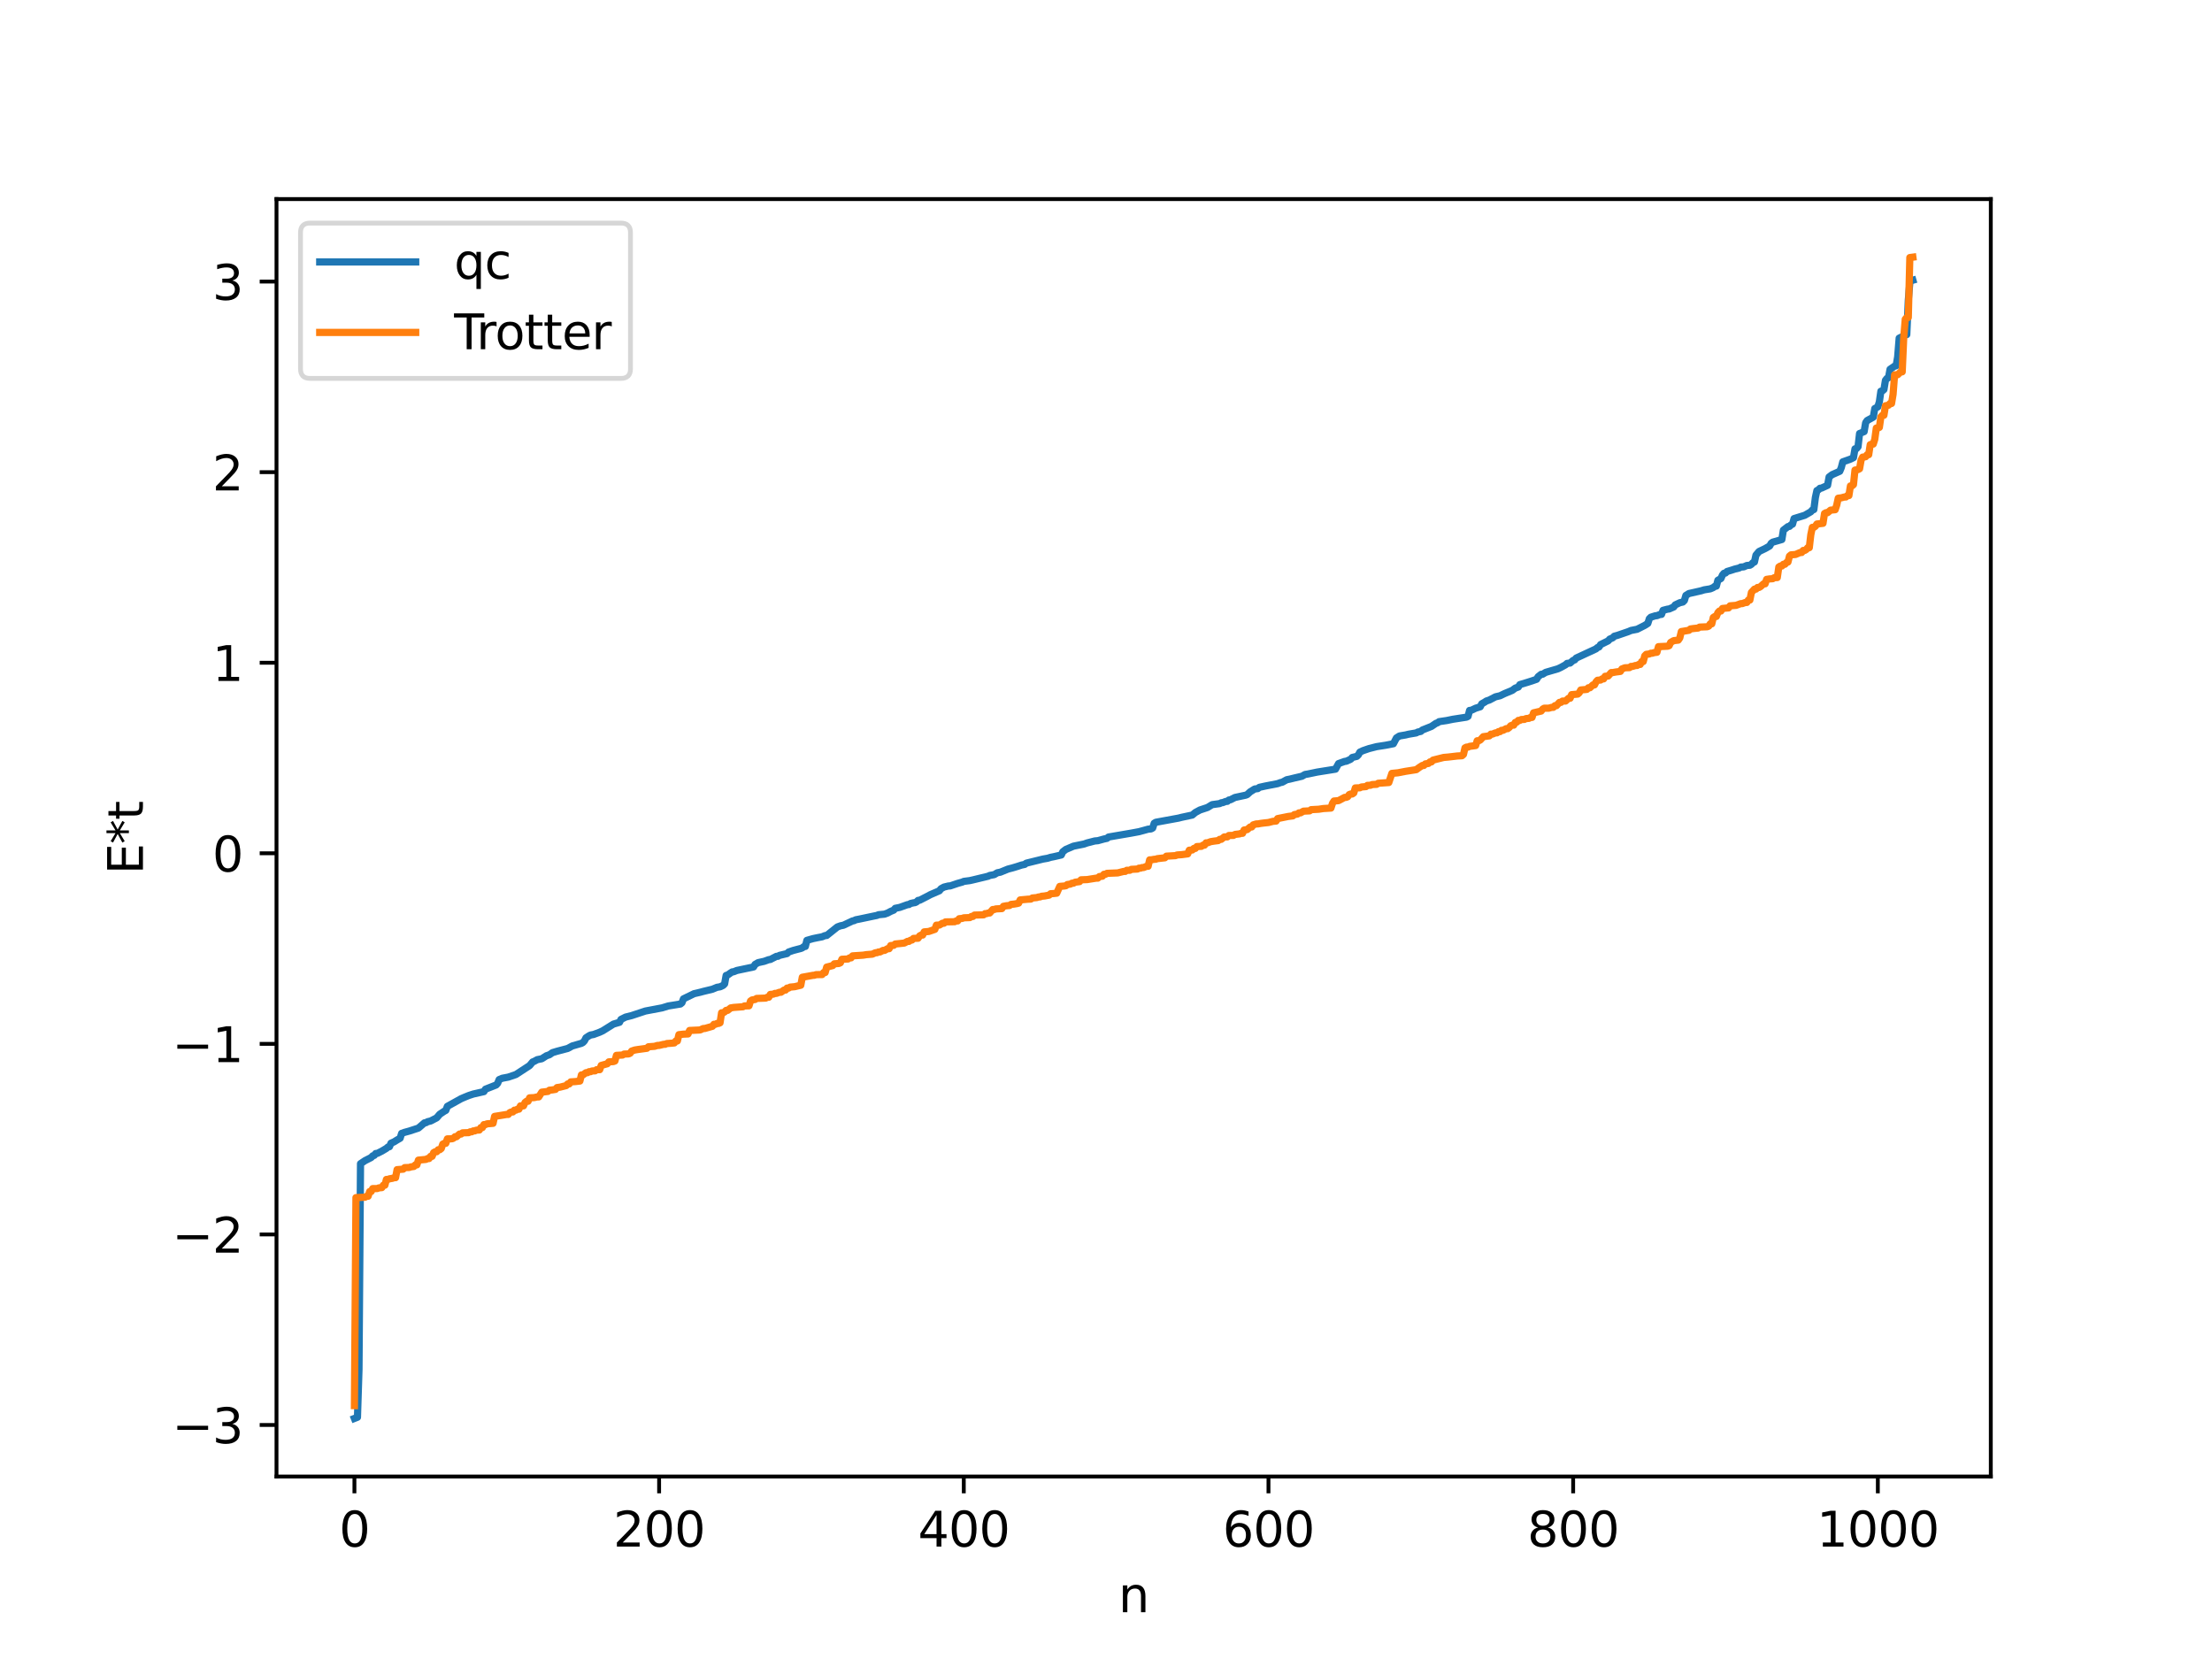 <?xml version="1.0" encoding="utf-8" standalone="no"?>
<!DOCTYPE svg PUBLIC "-//W3C//DTD SVG 1.1//EN"
  "http://www.w3.org/Graphics/SVG/1.1/DTD/svg11.dtd">
<svg xmlns:xlink="http://www.w3.org/1999/xlink" width="460.8pt" height="345.6pt" viewBox="0 0 460.8 345.6" xmlns="http://www.w3.org/2000/svg" version="1.1">
 <defs>
  <style type="text/css">*{stroke-linejoin: round; stroke-linecap: butt}</style>
 </defs>
 <g id="figure_1">
  <g id="patch_1">
   <path d="M 0 345.6 
L 460.8 345.6 
L 460.8 0 
L 0 0 
z
" style="fill: #ffffff"/>
  </g>
  <g id="axes_1">
   <g id="patch_2">
    <path d="M 57.6 307.584 
L 414.72 307.584 
L 414.72 41.472 
L 57.6 41.472 
z
" style="fill: #ffffff"/>
   </g>
   <g id="matplotlib.axis_1">
    <g id="xtick_1">
     <g id="line2d_1">
      <defs>
       <path id="m7896eaaba9" d="M 0 0 
L 0 3.5 
" style="stroke: #000000; stroke-width: 0.8"/>
      </defs>
      <g>
       <use xlink:href="#m7896eaaba9" x="73.833" y="307.584" style="stroke: #000000; stroke-width: 0.8"/>
      </g>
     </g>
     <g id="text_1">
      <!-- 0 -->
      <g transform="translate(70.651 322.182) scale(0.1 -0.1)">
       <defs>
        <path id="DejaVuSans-30" d="M 2034 4250 
Q 1547 4250 1301 3770 
Q 1056 3291 1056 2328 
Q 1056 1369 1301 889 
Q 1547 409 2034 409 
Q 2525 409 2770 889 
Q 3016 1369 3016 2328 
Q 3016 3291 2770 3770 
Q 2525 4250 2034 4250 
z
M 2034 4750 
Q 2819 4750 3233 4129 
Q 3647 3509 3647 2328 
Q 3647 1150 3233 529 
Q 2819 -91 2034 -91 
Q 1250 -91 836 529 
Q 422 1150 422 2328 
Q 422 3509 836 4129 
Q 1250 4750 2034 4750 
z
" transform="scale(0.016)"/>
       </defs>
       <use xlink:href="#DejaVuSans-30"/>
      </g>
     </g>
    </g>
    <g id="xtick_2">
     <g id="line2d_2">
      <g>
       <use xlink:href="#m7896eaaba9" x="137.304" y="307.584" style="stroke: #000000; stroke-width: 0.8"/>
      </g>
     </g>
     <g id="text_2">
      <!-- 200 -->
      <g transform="translate(127.76 322.182) scale(0.1 -0.1)">
       <defs>
        <path id="DejaVuSans-32" d="M 1228 531 
L 3431 531 
L 3431 0 
L 469 0 
L 469 531 
Q 828 903 1448 1529 
Q 2069 2156 2228 2338 
Q 2531 2678 2651 2914 
Q 2772 3150 2772 3378 
Q 2772 3750 2511 3984 
Q 2250 4219 1831 4219 
Q 1534 4219 1204 4116 
Q 875 4013 500 3803 
L 500 4441 
Q 881 4594 1212 4672 
Q 1544 4750 1819 4750 
Q 2544 4750 2975 4387 
Q 3406 4025 3406 3419 
Q 3406 3131 3298 2873 
Q 3191 2616 2906 2266 
Q 2828 2175 2409 1742 
Q 1991 1309 1228 531 
z
" transform="scale(0.016)"/>
       </defs>
       <use xlink:href="#DejaVuSans-32"/>
       <use xlink:href="#DejaVuSans-30" x="63.623"/>
       <use xlink:href="#DejaVuSans-30" x="127.246"/>
      </g>
     </g>
    </g>
    <g id="xtick_3">
     <g id="line2d_3">
      <g>
       <use xlink:href="#m7896eaaba9" x="200.775" y="307.584" style="stroke: #000000; stroke-width: 0.8"/>
      </g>
     </g>
     <g id="text_3">
      <!-- 400 -->
      <g transform="translate(191.231 322.182) scale(0.1 -0.1)">
       <defs>
        <path id="DejaVuSans-34" d="M 2419 4116 
L 825 1625 
L 2419 1625 
L 2419 4116 
z
M 2253 4666 
L 3047 4666 
L 3047 1625 
L 3713 1625 
L 3713 1100 
L 3047 1100 
L 3047 0 
L 2419 0 
L 2419 1100 
L 313 1100 
L 313 1709 
L 2253 4666 
z
" transform="scale(0.016)"/>
       </defs>
       <use xlink:href="#DejaVuSans-34"/>
       <use xlink:href="#DejaVuSans-30" x="63.623"/>
       <use xlink:href="#DejaVuSans-30" x="127.246"/>
      </g>
     </g>
    </g>
    <g id="xtick_4">
     <g id="line2d_4">
      <g>
       <use xlink:href="#m7896eaaba9" x="264.246" y="307.584" style="stroke: #000000; stroke-width: 0.8"/>
      </g>
     </g>
     <g id="text_4">
      <!-- 600 -->
      <g transform="translate(254.702 322.182) scale(0.1 -0.1)">
       <defs>
        <path id="DejaVuSans-36" d="M 2113 2584 
Q 1688 2584 1439 2293 
Q 1191 2003 1191 1497 
Q 1191 994 1439 701 
Q 1688 409 2113 409 
Q 2538 409 2786 701 
Q 3034 994 3034 1497 
Q 3034 2003 2786 2293 
Q 2538 2584 2113 2584 
z
M 3366 4563 
L 3366 3988 
Q 3128 4100 2886 4159 
Q 2644 4219 2406 4219 
Q 1781 4219 1451 3797 
Q 1122 3375 1075 2522 
Q 1259 2794 1537 2939 
Q 1816 3084 2150 3084 
Q 2853 3084 3261 2657 
Q 3669 2231 3669 1497 
Q 3669 778 3244 343 
Q 2819 -91 2113 -91 
Q 1303 -91 875 529 
Q 447 1150 447 2328 
Q 447 3434 972 4092 
Q 1497 4750 2381 4750 
Q 2619 4750 2861 4703 
Q 3103 4656 3366 4563 
z
" transform="scale(0.016)"/>
       </defs>
       <use xlink:href="#DejaVuSans-36"/>
       <use xlink:href="#DejaVuSans-30" x="63.623"/>
       <use xlink:href="#DejaVuSans-30" x="127.246"/>
      </g>
     </g>
    </g>
    <g id="xtick_5">
     <g id="line2d_5">
      <g>
       <use xlink:href="#m7896eaaba9" x="327.717" y="307.584" style="stroke: #000000; stroke-width: 0.8"/>
      </g>
     </g>
     <g id="text_5">
      <!-- 800 -->
      <g transform="translate(318.173 322.182) scale(0.1 -0.1)">
       <defs>
        <path id="DejaVuSans-38" d="M 2034 2216 
Q 1584 2216 1326 1975 
Q 1069 1734 1069 1313 
Q 1069 891 1326 650 
Q 1584 409 2034 409 
Q 2484 409 2743 651 
Q 3003 894 3003 1313 
Q 3003 1734 2745 1975 
Q 2488 2216 2034 2216 
z
M 1403 2484 
Q 997 2584 770 2862 
Q 544 3141 544 3541 
Q 544 4100 942 4425 
Q 1341 4750 2034 4750 
Q 2731 4750 3128 4425 
Q 3525 4100 3525 3541 
Q 3525 3141 3298 2862 
Q 3072 2584 2669 2484 
Q 3125 2378 3379 2068 
Q 3634 1759 3634 1313 
Q 3634 634 3220 271 
Q 2806 -91 2034 -91 
Q 1263 -91 848 271 
Q 434 634 434 1313 
Q 434 1759 690 2068 
Q 947 2378 1403 2484 
z
M 1172 3481 
Q 1172 3119 1398 2916 
Q 1625 2713 2034 2713 
Q 2441 2713 2670 2916 
Q 2900 3119 2900 3481 
Q 2900 3844 2670 4047 
Q 2441 4250 2034 4250 
Q 1625 4250 1398 4047 
Q 1172 3844 1172 3481 
z
" transform="scale(0.016)"/>
       </defs>
       <use xlink:href="#DejaVuSans-38"/>
       <use xlink:href="#DejaVuSans-30" x="63.623"/>
       <use xlink:href="#DejaVuSans-30" x="127.246"/>
      </g>
     </g>
    </g>
    <g id="xtick_6">
     <g id="line2d_6">
      <g>
       <use xlink:href="#m7896eaaba9" x="391.188" y="307.584" style="stroke: #000000; stroke-width: 0.8"/>
      </g>
     </g>
     <g id="text_6">
      <!-- 1000 -->
      <g transform="translate(378.463 322.182) scale(0.1 -0.1)">
       <defs>
        <path id="DejaVuSans-31" d="M 794 531 
L 1825 531 
L 1825 4091 
L 703 3866 
L 703 4441 
L 1819 4666 
L 2450 4666 
L 2450 531 
L 3481 531 
L 3481 0 
L 794 0 
L 794 531 
z
" transform="scale(0.016)"/>
       </defs>
       <use xlink:href="#DejaVuSans-31"/>
       <use xlink:href="#DejaVuSans-30" x="63.623"/>
       <use xlink:href="#DejaVuSans-30" x="127.246"/>
       <use xlink:href="#DejaVuSans-30" x="190.869"/>
      </g>
     </g>
    </g>
    <g id="text_7">
     <!-- n -->
     <g transform="translate(232.991 335.861) scale(0.1 -0.1)">
      <defs>
       <path id="DejaVuSans-6e" d="M 3513 2113 
L 3513 0 
L 2938 0 
L 2938 2094 
Q 2938 2591 2744 2837 
Q 2550 3084 2163 3084 
Q 1697 3084 1428 2787 
Q 1159 2491 1159 1978 
L 1159 0 
L 581 0 
L 581 3500 
L 1159 3500 
L 1159 2956 
Q 1366 3272 1645 3428 
Q 1925 3584 2291 3584 
Q 2894 3584 3203 3211 
Q 3513 2838 3513 2113 
z
" transform="scale(0.016)"/>
      </defs>
      <use xlink:href="#DejaVuSans-6e"/>
     </g>
    </g>
   </g>
   <g id="matplotlib.axis_2">
    <g id="ytick_1">
     <g id="line2d_7">
      <defs>
       <path id="mf4837efe7f" d="M 0 0 
L -3.5 0 
" style="stroke: #000000; stroke-width: 0.8"/>
      </defs>
      <g>
       <use xlink:href="#mf4837efe7f" x="57.6" y="296.851" style="stroke: #000000; stroke-width: 0.8"/>
      </g>
     </g>
     <g id="text_8">
      <!-- −3 -->
      <g transform="translate(35.858 300.65) scale(0.1 -0.1)">
       <defs>
        <path id="DejaVuSans-2212" d="M 678 2272 
L 4684 2272 
L 4684 1741 
L 678 1741 
L 678 2272 
z
" transform="scale(0.016)"/>
        <path id="DejaVuSans-33" d="M 2597 2516 
Q 3050 2419 3304 2112 
Q 3559 1806 3559 1356 
Q 3559 666 3084 287 
Q 2609 -91 1734 -91 
Q 1441 -91 1130 -33 
Q 819 25 488 141 
L 488 750 
Q 750 597 1062 519 
Q 1375 441 1716 441 
Q 2309 441 2620 675 
Q 2931 909 2931 1356 
Q 2931 1769 2642 2001 
Q 2353 2234 1838 2234 
L 1294 2234 
L 1294 2753 
L 1863 2753 
Q 2328 2753 2575 2939 
Q 2822 3125 2822 3475 
Q 2822 3834 2567 4026 
Q 2313 4219 1838 4219 
Q 1578 4219 1281 4162 
Q 984 4106 628 3988 
L 628 4550 
Q 988 4650 1302 4700 
Q 1616 4750 1894 4750 
Q 2613 4750 3031 4423 
Q 3450 4097 3450 3541 
Q 3450 3153 3228 2886 
Q 3006 2619 2597 2516 
z
" transform="scale(0.016)"/>
       </defs>
       <use xlink:href="#DejaVuSans-2212"/>
       <use xlink:href="#DejaVuSans-33" x="83.789"/>
      </g>
     </g>
    </g>
    <g id="ytick_2">
     <g id="line2d_8">
      <g>
       <use xlink:href="#mf4837efe7f" x="57.6" y="257.152" style="stroke: #000000; stroke-width: 0.8"/>
      </g>
     </g>
     <g id="text_9">
      <!-- −2 -->
      <g transform="translate(35.858 260.952) scale(0.1 -0.1)">
       <use xlink:href="#DejaVuSans-2212"/>
       <use xlink:href="#DejaVuSans-32" x="83.789"/>
      </g>
     </g>
    </g>
    <g id="ytick_3">
     <g id="line2d_9">
      <g>
       <use xlink:href="#mf4837efe7f" x="57.6" y="217.454" style="stroke: #000000; stroke-width: 0.8"/>
      </g>
     </g>
     <g id="text_10">
      <!-- −1 -->
      <g transform="translate(35.858 221.253) scale(0.1 -0.1)">
       <use xlink:href="#DejaVuSans-2212"/>
       <use xlink:href="#DejaVuSans-31" x="83.789"/>
      </g>
     </g>
    </g>
    <g id="ytick_4">
     <g id="line2d_10">
      <g>
       <use xlink:href="#mf4837efe7f" x="57.6" y="177.755" style="stroke: #000000; stroke-width: 0.8"/>
      </g>
     </g>
     <g id="text_11">
      <!-- 0 -->
      <g transform="translate(44.237 181.554) scale(0.1 -0.1)">
       <use xlink:href="#DejaVuSans-30"/>
      </g>
     </g>
    </g>
    <g id="ytick_5">
     <g id="line2d_11">
      <g>
       <use xlink:href="#mf4837efe7f" x="57.6" y="138.057" style="stroke: #000000; stroke-width: 0.8"/>
      </g>
     </g>
     <g id="text_12">
      <!-- 1 -->
      <g transform="translate(44.237 141.856) scale(0.1 -0.1)">
       <use xlink:href="#DejaVuSans-31"/>
      </g>
     </g>
    </g>
    <g id="ytick_6">
     <g id="line2d_12">
      <g>
       <use xlink:href="#mf4837efe7f" x="57.6" y="98.358" style="stroke: #000000; stroke-width: 0.8"/>
      </g>
     </g>
     <g id="text_13">
      <!-- 2 -->
      <g transform="translate(44.237 102.157) scale(0.1 -0.1)">
       <use xlink:href="#DejaVuSans-32"/>
      </g>
     </g>
    </g>
    <g id="ytick_7">
     <g id="line2d_13">
      <g>
       <use xlink:href="#mf4837efe7f" x="57.6" y="58.659" style="stroke: #000000; stroke-width: 0.8"/>
      </g>
     </g>
     <g id="text_14">
      <!-- 3 -->
      <g transform="translate(44.237 62.459) scale(0.1 -0.1)">
       <use xlink:href="#DejaVuSans-33"/>
      </g>
     </g>
    </g>
    <g id="text_15">
     <!-- E*t -->
     <g transform="translate(29.778 182.148) rotate(-90) scale(0.1 -0.1)">
      <defs>
       <path id="DejaVuSans-45" d="M 628 4666 
L 3578 4666 
L 3578 4134 
L 1259 4134 
L 1259 2753 
L 3481 2753 
L 3481 2222 
L 1259 2222 
L 1259 531 
L 3634 531 
L 3634 0 
L 628 0 
L 628 4666 
z
" transform="scale(0.016)"/>
       <path id="DejaVuSans-2a" d="M 3009 3897 
L 1888 3291 
L 3009 2681 
L 2828 2375 
L 1778 3009 
L 1778 1831 
L 1422 1831 
L 1422 3009 
L 372 2375 
L 191 2681 
L 1313 3291 
L 191 3897 
L 372 4206 
L 1422 3572 
L 1422 4750 
L 1778 4750 
L 1778 3572 
L 2828 4206 
L 3009 3897 
z
" transform="scale(0.016)"/>
       <path id="DejaVuSans-74" d="M 1172 4494 
L 1172 3500 
L 2356 3500 
L 2356 3053 
L 1172 3053 
L 1172 1153 
Q 1172 725 1289 603 
Q 1406 481 1766 481 
L 2356 481 
L 2356 0 
L 1766 0 
Q 1100 0 847 248 
Q 594 497 594 1153 
L 594 3053 
L 172 3053 
L 172 3500 
L 594 3500 
L 594 4494 
L 1172 4494 
z
" transform="scale(0.016)"/>
      </defs>
      <use xlink:href="#DejaVuSans-45"/>
      <use xlink:href="#DejaVuSans-2a" x="63.184"/>
      <use xlink:href="#DejaVuSans-74" x="113.184"/>
     </g>
    </g>
   </g>
   <g id="line2d_14">
    <path d="M 73.833 295.488 
L 74.467 295.242 
L 74.785 285.23 
L 75.102 242.416 
L 76.054 241.777 
L 77.324 241.134 
L 77.641 240.786 
L 77.958 240.69 
L 78.276 240.296 
L 78.593 240.276 
L 79.545 239.796 
L 80.497 239.227 
L 80.815 238.947 
L 81.132 238.88 
L 81.449 238.148 
L 82.084 237.874 
L 82.719 237.475 
L 83.353 237.115 
L 83.671 236.1 
L 84.305 235.882 
L 85.258 235.621 
L 87.162 234.999 
L 88.431 233.907 
L 88.748 233.873 
L 89.066 233.676 
L 89.7 233.527 
L 90.97 232.87 
L 91.605 232.119 
L 92.557 231.482 
L 92.874 231.314 
L 93.191 230.473 
L 96.048 228.886 
L 96.682 228.611 
L 97.634 228.222 
L 98.586 227.907 
L 100.808 227.404 
L 101.125 226.901 
L 103.347 226.023 
L 103.664 225.683 
L 103.981 224.899 
L 104.616 224.625 
L 105.886 224.382 
L 107.472 223.844 
L 110.329 221.979 
L 110.963 221.221 
L 111.281 221.101 
L 111.915 220.75 
L 112.867 220.555 
L 113.82 219.942 
L 114.454 219.724 
L 115.089 219.285 
L 116.041 218.997 
L 118.262 218.412 
L 119.215 217.894 
L 121.119 217.345 
L 121.436 217.17 
L 121.753 216.829 
L 122.071 216.195 
L 122.705 215.776 
L 123.023 215.617 
L 123.658 215.5 
L 124.927 215.029 
L 125.562 214.731 
L 127.783 213.34 
L 129.053 212.966 
L 129.37 212.357 
L 130.322 211.881 
L 131.591 211.56 
L 134.448 210.615 
L 137.939 209.955 
L 139.208 209.565 
L 140.16 209.413 
L 141.747 209.154 
L 142.064 208.891 
L 142.381 208.076 
L 144.603 206.996 
L 145.872 206.703 
L 146.507 206.53 
L 148.411 206.07 
L 149.363 205.675 
L 149.998 205.571 
L 150.633 205.279 
L 150.95 204.958 
L 151.267 203.201 
L 151.585 203.109 
L 152.22 202.665 
L 152.537 202.463 
L 152.854 202.431 
L 153.489 202.169 
L 156.98 201.433 
L 157.297 200.901 
L 157.932 200.535 
L 159.201 200.257 
L 160.153 199.913 
L 160.471 199.881 
L 161.74 199.223 
L 162.058 199.214 
L 162.375 199.026 
L 163.327 198.797 
L 163.962 198.647 
L 164.279 198.325 
L 165.231 197.998 
L 166.183 197.745 
L 166.818 197.584 
L 167.135 197.455 
L 167.453 197.202 
L 167.77 197.164 
L 168.087 195.895 
L 169.357 195.532 
L 170.309 195.334 
L 171.261 195.154 
L 171.896 194.889 
L 172.213 194.88 
L 174.434 193.104 
L 175.069 192.869 
L 175.704 192.74 
L 177.608 191.845 
L 177.925 191.792 
L 178.243 191.613 
L 178.877 191.493 
L 182.051 190.825 
L 182.686 190.699 
L 183.003 190.556 
L 184.272 190.432 
L 184.907 190.199 
L 185.542 189.86 
L 186.177 189.596 
L 186.494 189.219 
L 187.446 189.025 
L 189.033 188.457 
L 189.35 188.43 
L 189.667 188.218 
L 190.302 188.074 
L 190.62 188.032 
L 190.937 187.878 
L 191.254 187.57 
L 191.572 187.54 
L 193.158 186.729 
L 193.793 186.386 
L 195.697 185.56 
L 196.015 185.143 
L 196.649 184.795 
L 197.601 184.561 
L 197.919 184.559 
L 199.505 184.022 
L 200.458 183.756 
L 200.775 183.609 
L 202.044 183.442 
L 202.679 183.298 
L 205.853 182.534 
L 206.17 182.376 
L 207.122 182.198 
L 207.757 181.814 
L 208.391 181.693 
L 209.978 181.046 
L 210.93 180.799 
L 211.882 180.513 
L 212.834 180.202 
L 213.469 180.071 
L 213.786 179.817 
L 217.277 178.957 
L 218.229 178.793 
L 218.864 178.597 
L 219.499 178.473 
L 221.086 178.106 
L 221.403 177.437 
L 222.038 176.95 
L 223.624 176.273 
L 225.846 175.82 
L 226.481 175.594 
L 228.067 175.187 
L 228.702 175.131 
L 229.972 174.779 
L 230.606 174.644 
L 230.924 174.368 
L 235.684 173.55 
L 237.271 173.256 
L 238.223 172.999 
L 239.175 172.735 
L 239.81 172.672 
L 240.127 172.482 
L 240.444 171.497 
L 240.762 171.299 
L 245.522 170.425 
L 246.157 170.262 
L 248.378 169.787 
L 249.013 169.256 
L 249.965 168.738 
L 251.552 168.213 
L 252.504 167.625 
L 254.091 167.404 
L 254.408 167.229 
L 254.725 167.201 
L 255.36 166.949 
L 255.677 166.935 
L 255.995 166.658 
L 256.312 166.61 
L 257.264 166.129 
L 257.899 165.992 
L 259.486 165.651 
L 259.803 165.529 
L 260.438 164.947 
L 261.39 164.356 
L 262.024 164.281 
L 262.342 164.019 
L 263.611 163.738 
L 266.15 163.247 
L 266.785 163.013 
L 267.102 162.958 
L 268.054 162.431 
L 268.689 162.307 
L 269.641 162.071 
L 271.228 161.702 
L 271.862 161.338 
L 272.497 161.233 
L 274.401 160.837 
L 278.21 160.229 
L 278.844 159.069 
L 280.114 158.617 
L 280.431 158.583 
L 281.383 158.16 
L 281.7 157.792 
L 282.653 157.564 
L 282.97 157.254 
L 283.287 156.677 
L 283.922 156.38 
L 285.191 155.941 
L 286.778 155.538 
L 288.682 155.243 
L 290.269 154.933 
L 290.904 153.723 
L 291.539 153.318 
L 292.808 153.104 
L 293.443 152.949 
L 295.029 152.679 
L 295.347 152.501 
L 295.981 152.365 
L 296.299 152.076 
L 298.203 151.32 
L 299.155 150.672 
L 299.472 150.572 
L 299.79 150.335 
L 301.377 150.099 
L 302.646 149.838 
L 305.502 149.395 
L 305.82 149.228 
L 306.137 147.994 
L 306.454 147.982 
L 307.406 147.532 
L 308.358 147.235 
L 308.676 146.617 
L 309.31 146.257 
L 309.628 146.037 
L 310.262 145.828 
L 311.532 145.164 
L 312.484 144.941 
L 313.436 144.481 
L 315.023 143.822 
L 315.658 143.346 
L 316.292 143.123 
L 316.61 142.619 
L 318.196 142.14 
L 319.148 141.838 
L 320.1 141.504 
L 320.418 140.969 
L 321.053 140.471 
L 321.37 140.446 
L 322.005 140.063 
L 324.543 139.321 
L 325.178 139.021 
L 326.13 138.49 
L 326.448 138.198 
L 327.082 138.123 
L 327.717 137.567 
L 328.034 137.473 
L 328.352 137.089 
L 332.477 135.173 
L 332.795 134.882 
L 333.112 134.771 
L 333.429 134.281 
L 335.016 133.5 
L 335.334 133.136 
L 335.968 132.865 
L 336.286 132.533 
L 336.92 132.364 
L 339.142 131.6 
L 339.777 131.334 
L 340.411 131.212 
L 341.046 131.086 
L 342.633 130.279 
L 343.267 129.873 
L 343.585 128.889 
L 343.902 128.575 
L 344.854 128.273 
L 345.172 128.254 
L 345.806 128.004 
L 346.124 127.989 
L 346.441 127.141 
L 347.393 126.896 
L 347.71 126.863 
L 348.662 126.447 
L 348.98 126.013 
L 349.932 125.56 
L 350.567 125.413 
L 350.884 125.096 
L 351.201 124.04 
L 351.836 123.644 
L 354.375 123.071 
L 355.01 122.874 
L 356.279 122.667 
L 356.914 122.396 
L 357.231 122.139 
L 357.548 122.098 
L 357.866 120.882 
L 358.5 120.521 
L 358.818 119.798 
L 359.135 119.424 
L 359.453 119.369 
L 359.77 119.057 
L 360.722 118.769 
L 361.357 118.556 
L 362.309 118.322 
L 362.626 118.134 
L 363.261 118.086 
L 363.896 117.8 
L 364.53 117.749 
L 364.848 117.559 
L 365.165 117.215 
L 365.482 117.078 
L 365.8 115.643 
L 366.434 114.888 
L 367.704 114.283 
L 368.656 113.734 
L 368.973 113.168 
L 369.291 112.942 
L 371.195 112.392 
L 371.512 110.431 
L 372.464 109.699 
L 372.781 109.656 
L 373.099 109.338 
L 373.416 109.191 
L 373.734 108.029 
L 375.955 107.346 
L 377.224 106.615 
L 377.542 106.248 
L 377.859 106.153 
L 378.177 103.641 
L 378.494 102.189 
L 378.811 102.045 
L 379.129 101.716 
L 379.446 101.683 
L 380.715 101.104 
L 381.033 99.361 
L 381.667 98.882 
L 383.254 98.177 
L 383.572 97.417 
L 383.889 96.209 
L 385.476 95.649 
L 386.11 95.338 
L 386.428 93.495 
L 386.745 93.449 
L 387.062 93.064 
L 387.38 90.306 
L 388.332 89.913 
L 388.649 88.056 
L 388.967 87.604 
L 390.236 86.898 
L 390.553 85.101 
L 391.188 84.759 
L 391.505 83.702 
L 391.823 81.493 
L 392.14 81.42 
L 392.458 81.147 
L 392.775 79.228 
L 393.092 78.829 
L 393.41 78.687 
L 393.727 76.939 
L 394.679 76.267 
L 394.996 76.21 
L 395.314 74.355 
L 395.631 70.442 
L 396.583 69.981 
L 396.9 69.741 
L 397.218 69.701 
L 397.535 62.516 
L 397.853 58.846 
L 398.17 58.46 
L 398.487 58.369 
L 398.487 58.369 
" clip-path="url(#p74167fa09d)" style="fill: none; stroke: #1f77b4; stroke-width: 1.5; stroke-linecap: square"/>
   </g>
   <g id="line2d_15">
    <path d="M 73.833 292.816 
L 74.15 249.483 
L 76.054 249.4 
L 76.372 249.2 
L 76.689 249.2 
L 77.006 248.22 
L 77.324 248.22 
L 77.641 247.604 
L 78.593 247.6 
L 78.91 247.458 
L 79.545 247.402 
L 79.862 246.899 
L 80.18 246.899 
L 80.497 245.699 
L 80.815 245.699 
L 81.132 245.569 
L 81.767 245.46 
L 82.084 245.335 
L 82.401 245.335 
L 82.719 243.658 
L 83.988 243.558 
L 84.305 243.237 
L 85.258 243.207 
L 85.575 243.088 
L 86.21 242.999 
L 86.527 242.663 
L 86.844 242.663 
L 87.162 241.675 
L 88.748 241.525 
L 89.066 241.349 
L 89.383 241.349 
L 89.7 240.886 
L 90.018 240.886 
L 90.335 240.114 
L 90.653 239.933 
L 90.97 239.933 
L 91.287 239.511 
L 91.605 239.511 
L 91.922 239.258 
L 92.239 238.34 
L 92.557 238.174 
L 92.874 238.174 
L 93.191 237.249 
L 94.143 237.233 
L 94.461 237.119 
L 94.778 236.803 
L 95.096 236.803 
L 95.73 236.244 
L 96.048 236.244 
L 96.365 235.989 
L 97.634 235.948 
L 97.952 235.776 
L 98.269 235.776 
L 98.586 235.589 
L 98.904 235.589 
L 99.221 235.437 
L 99.856 235.404 
L 100.173 234.893 
L 100.491 234.893 
L 100.808 234.275 
L 101.125 234.275 
L 101.443 234.115 
L 102.712 234.008 
L 103.029 232.568 
L 105.568 232.156 
L 105.886 232.156 
L 106.203 231.778 
L 106.52 231.639 
L 106.838 231.639 
L 107.155 231.269 
L 107.472 231.269 
L 107.79 231.063 
L 108.107 231.063 
L 108.424 230.371 
L 109.059 230.37 
L 109.377 229.666 
L 109.694 229.413 
L 110.011 229.413 
L 110.329 228.701 
L 111.281 228.652 
L 111.915 228.506 
L 112.233 228.506 
L 112.867 227.515 
L 114.137 227.366 
L 114.454 227.109 
L 115.089 227.043 
L 115.724 226.938 
L 116.041 226.56 
L 116.676 226.474 
L 117.945 226.149 
L 118.262 225.804 
L 118.58 225.804 
L 118.897 225.377 
L 119.849 225.314 
L 120.801 225.203 
L 121.119 223.923 
L 121.436 223.923 
L 122.071 223.462 
L 122.388 223.462 
L 122.705 223.253 
L 123.023 223.253 
L 123.34 223.099 
L 123.975 223.076 
L 124.292 222.836 
L 124.927 222.834 
L 125.244 221.948 
L 126.514 221.599 
L 126.831 221.205 
L 127.783 221.147 
L 128.1 221.026 
L 128.418 219.849 
L 129.687 219.784 
L 130.005 219.583 
L 130.957 219.548 
L 131.274 219.403 
L 131.591 218.954 
L 132.226 218.74 
L 132.861 218.635 
L 134.765 218.376 
L 135.082 218.062 
L 136.352 217.968 
L 136.986 217.778 
L 137.304 217.778 
L 138.256 217.547 
L 138.573 217.547 
L 138.891 217.391 
L 139.843 217.324 
L 140.477 217.263 
L 140.795 216.854 
L 141.112 216.854 
L 141.429 215.54 
L 142.381 215.433 
L 143.334 215.39 
L 143.651 214.663 
L 145.555 214.577 
L 145.872 214.548 
L 146.507 214.253 
L 146.824 214.253 
L 148.411 213.798 
L 148.729 213.376 
L 149.046 213.376 
L 149.363 213.209 
L 149.681 213.209 
L 149.998 213.067 
L 150.315 210.981 
L 150.633 210.981 
L 150.95 210.801 
L 151.267 210.476 
L 151.585 210.476 
L 152.22 209.968 
L 152.854 209.865 
L 154.441 209.749 
L 154.758 209.73 
L 155.076 209.555 
L 156.028 209.529 
L 156.345 208.535 
L 156.662 208.31 
L 157.297 208.21 
L 157.615 207.992 
L 159.519 207.921 
L 159.836 207.745 
L 160.153 207.745 
L 160.471 207.153 
L 161.105 207.099 
L 161.423 206.945 
L 161.74 206.945 
L 162.375 206.703 
L 162.692 206.703 
L 163.327 206.25 
L 163.644 206.25 
L 163.962 205.838 
L 164.279 205.838 
L 164.596 205.636 
L 165.548 205.545 
L 166.818 205.241 
L 167.135 203.578 
L 169.357 203.177 
L 169.674 203.161 
L 169.991 203.034 
L 171.261 203.019 
L 171.578 202.598 
L 171.896 202.598 
L 172.213 201.464 
L 173.482 201.144 
L 173.8 200.779 
L 174.752 200.71 
L 175.069 200.558 
L 175.386 199.83 
L 176.656 199.776 
L 176.973 199.542 
L 177.291 199.542 
L 177.608 199.126 
L 179.829 198.977 
L 180.464 198.87 
L 181.734 198.767 
L 182.368 198.47 
L 182.686 198.47 
L 183.003 198.311 
L 183.32 198.311 
L 183.955 197.986 
L 184.272 197.986 
L 184.907 197.628 
L 185.224 197.628 
L 185.542 196.978 
L 186.177 196.933 
L 186.494 196.656 
L 187.446 196.559 
L 188.398 196.453 
L 189.033 196.107 
L 189.35 196.107 
L 189.667 195.871 
L 189.985 195.821 
L 190.302 195.486 
L 191.254 195.452 
L 191.572 194.968 
L 191.889 194.792 
L 192.206 194.792 
L 192.524 194.128 
L 193.476 194.044 
L 194.745 193.609 
L 195.062 192.726 
L 195.697 192.707 
L 196.332 192.325 
L 196.649 192.325 
L 196.967 192.05 
L 198.871 192.011 
L 199.188 191.845 
L 199.505 191.845 
L 199.823 191.384 
L 200.458 191.324 
L 200.775 191.197 
L 202.044 191.15 
L 202.362 190.917 
L 202.679 190.917 
L 202.996 190.627 
L 204.9 190.577 
L 205.218 190.325 
L 205.535 190.325 
L 205.853 190.192 
L 206.17 190.192 
L 206.805 189.471 
L 207.122 189.471 
L 207.439 189.345 
L 208.709 189.277 
L 209.026 188.803 
L 209.661 188.685 
L 210.296 188.633 
L 210.613 188.404 
L 211.248 188.336 
L 211.882 188.227 
L 212.2 188.14 
L 212.517 187.471 
L 214.104 187.325 
L 214.739 187.296 
L 215.056 187.066 
L 216.008 186.979 
L 216.325 186.856 
L 216.643 186.856 
L 216.96 186.711 
L 217.595 186.65 
L 218.547 186.473 
L 218.864 186.18 
L 219.499 186.14 
L 220.134 186.068 
L 220.768 184.652 
L 221.72 184.57 
L 222.038 184.512 
L 222.355 184.263 
L 222.99 184.173 
L 223.307 183.984 
L 223.624 183.984 
L 223.942 183.784 
L 224.894 183.657 
L 225.211 183.281 
L 226.481 183.232 
L 228.385 182.93 
L 228.702 182.93 
L 229.02 182.607 
L 229.654 182.529 
L 229.972 182.128 
L 230.289 182.128 
L 230.606 181.933 
L 232.828 181.843 
L 234.097 181.529 
L 234.415 181.529 
L 234.732 181.295 
L 235.367 181.291 
L 235.684 181.1 
L 236.953 181.038 
L 237.271 180.854 
L 237.588 180.854 
L 237.905 180.728 
L 238.223 180.728 
L 238.858 180.463 
L 239.175 180.463 
L 239.492 179.125 
L 239.81 179.125 
L 240.444 179.008 
L 240.762 178.998 
L 241.079 178.877 
L 241.714 178.802 
L 242.666 178.696 
L 242.983 178.355 
L 244.887 178.245 
L 245.205 178.105 
L 246.157 178.04 
L 247.426 177.876 
L 247.743 177.112 
L 248.378 177.069 
L 248.696 176.741 
L 249.013 176.741 
L 249.33 176.355 
L 250.282 176.306 
L 250.6 176.064 
L 250.917 176.064 
L 251.234 175.58 
L 251.552 175.58 
L 252.186 175.338 
L 252.821 175.233 
L 253.773 175.11 
L 254.091 174.851 
L 254.408 174.851 
L 255.043 174.345 
L 255.677 174.339 
L 255.995 174.047 
L 256.947 174.026 
L 257.264 173.829 
L 258.216 173.714 
L 258.534 173.593 
L 258.851 173.593 
L 259.168 172.907 
L 259.803 172.823 
L 260.438 172.275 
L 260.755 172.275 
L 261.072 171.831 
L 261.707 171.642 
L 262.024 171.642 
L 262.659 171.527 
L 263.294 171.445 
L 264.246 171.344 
L 265.198 171.098 
L 265.833 171.048 
L 266.15 170.528 
L 268.372 170.081 
L 269.324 169.961 
L 269.641 169.691 
L 270.276 169.587 
L 270.593 169.338 
L 270.91 169.338 
L 271.545 168.982 
L 272.815 168.916 
L 273.132 168.667 
L 274.719 168.581 
L 275.671 168.434 
L 277.258 168.338 
L 277.575 167.367 
L 277.892 166.87 
L 278.844 166.788 
L 280.114 166.113 
L 280.431 166.113 
L 280.748 165.975 
L 281.066 165.529 
L 281.383 165.402 
L 281.7 165.402 
L 282.018 165.186 
L 282.335 164.143 
L 283.287 164.111 
L 283.605 163.943 
L 284.557 163.862 
L 284.874 163.603 
L 285.509 163.591 
L 285.826 163.437 
L 286.778 163.39 
L 287.096 163.171 
L 289.317 163.017 
L 289.952 161.112 
L 291.221 160.986 
L 292.808 160.681 
L 295.029 160.335 
L 295.664 159.869 
L 296.299 159.461 
L 296.616 159.461 
L 296.934 159.132 
L 297.568 159.04 
L 297.886 158.719 
L 298.203 158.719 
L 298.52 158.346 
L 300.742 157.79 
L 301.694 157.708 
L 303.598 157.485 
L 304.55 157.436 
L 304.867 157.157 
L 305.185 155.79 
L 305.502 155.638 
L 305.82 155.638 
L 306.137 155.482 
L 306.772 155.4 
L 307.406 155.315 
L 307.724 154.311 
L 308.041 154.311 
L 308.358 154.166 
L 308.993 153.465 
L 310.262 153.293 
L 310.58 152.933 
L 310.897 152.933 
L 311.532 152.665 
L 311.849 152.665 
L 312.167 152.412 
L 312.484 152.412 
L 312.801 152.133 
L 313.119 152.133 
L 313.753 151.797 
L 314.071 151.797 
L 314.388 151.566 
L 314.705 151.191 
L 315.023 151.06 
L 315.34 151.06 
L 315.658 150.49 
L 315.975 150.434 
L 316.292 150.074 
L 316.61 150.074 
L 316.927 149.888 
L 317.562 149.866 
L 317.879 149.696 
L 318.514 149.642 
L 318.831 149.455 
L 319.148 149.455 
L 319.466 148.492 
L 321.053 148.128 
L 321.37 147.716 
L 321.687 147.534 
L 322.639 147.527 
L 323.274 147.351 
L 323.591 147.351 
L 323.909 147.008 
L 324.226 147.008 
L 324.861 146.319 
L 325.178 146.319 
L 325.496 146.048 
L 326.13 146.039 
L 326.765 145.46 
L 327.082 145.46 
L 327.4 144.708 
L 328.352 144.624 
L 328.669 144.591 
L 328.986 144.313 
L 329.304 143.734 
L 330.573 143.613 
L 330.891 143.275 
L 331.208 143.275 
L 331.843 142.678 
L 332.16 142.678 
L 332.477 142.054 
L 332.795 141.712 
L 333.429 141.662 
L 333.747 141.427 
L 334.064 141.427 
L 334.381 140.883 
L 335.016 140.825 
L 335.651 140.108 
L 335.968 140.108 
L 336.603 139.991 
L 337.555 139.865 
L 337.872 139.35 
L 338.507 139.113 
L 339.459 139.077 
L 339.777 138.825 
L 340.094 138.825 
L 340.729 138.628 
L 341.046 138.628 
L 341.363 138.417 
L 341.681 138.417 
L 341.998 137.819 
L 342.315 137.819 
L 342.633 136.626 
L 342.95 136.309 
L 343.585 136.233 
L 343.902 136.081 
L 344.22 136.081 
L 344.537 135.96 
L 345.172 135.879 
L 345.489 134.71 
L 347.393 134.619 
L 347.71 134.509 
L 348.028 133.828 
L 348.662 133.459 
L 349.615 133.35 
L 349.932 132.889 
L 350.249 131.566 
L 351.836 131.303 
L 352.153 131.023 
L 352.788 130.932 
L 353.74 130.835 
L 354.058 130.635 
L 355.644 130.566 
L 355.962 130.431 
L 356.279 129.955 
L 356.596 129.955 
L 356.914 128.633 
L 357.231 128.423 
L 357.548 128.423 
L 357.866 127.626 
L 358.183 127.29 
L 358.5 127.29 
L 358.818 126.757 
L 359.77 126.66 
L 360.087 126.641 
L 360.405 126.208 
L 361.674 126.102 
L 362.626 125.745 
L 362.943 125.745 
L 363.578 125.505 
L 363.896 125.505 
L 364.213 125.003 
L 364.53 125.003 
L 364.848 123.414 
L 365.482 122.725 
L 365.8 122.725 
L 366.117 122.383 
L 366.434 122.383 
L 366.752 122.194 
L 367.386 121.623 
L 367.704 121.623 
L 368.021 120.691 
L 368.656 120.596 
L 369.291 120.554 
L 369.608 120.346 
L 370.243 120.316 
L 370.56 118.117 
L 370.877 117.913 
L 371.195 117.913 
L 371.512 117.55 
L 371.829 117.55 
L 372.147 117.193 
L 372.464 117.087 
L 372.781 115.849 
L 373.099 115.585 
L 374.051 115.506 
L 375.003 115.096 
L 375.32 115.096 
L 375.638 114.667 
L 375.955 114.667 
L 376.272 114.473 
L 376.59 114.096 
L 376.907 114.096 
L 377.224 111.395 
L 377.542 109.856 
L 377.859 109.856 
L 378.177 109.636 
L 378.494 109.16 
L 379.763 109.018 
L 380.081 106.975 
L 380.398 106.803 
L 380.715 106.803 
L 381.35 106.269 
L 382.302 106.181 
L 382.62 105.234 
L 382.937 103.783 
L 383.572 103.708 
L 384.206 103.536 
L 384.524 103.536 
L 384.841 103.241 
L 385.158 103.241 
L 385.476 101.227 
L 385.793 101.227 
L 386.11 100.954 
L 386.428 97.926 
L 387.062 97.826 
L 387.38 97.652 
L 387.697 95.865 
L 388.015 95.233 
L 388.649 95.144 
L 388.967 94.724 
L 389.284 94.724 
L 389.601 92.632 
L 389.919 92.511 
L 390.236 92.511 
L 390.553 91.501 
L 390.871 89.171 
L 391.188 89.171 
L 391.505 89.033 
L 391.823 86.854 
L 392.14 86.507 
L 392.458 86.507 
L 392.775 84.526 
L 393.41 84.413 
L 393.727 84.053 
L 394.044 84.053 
L 394.362 82.145 
L 394.679 78.078 
L 395.314 78.063 
L 395.948 77.46 
L 396.266 77.46 
L 396.583 70.298 
L 396.9 66.494 
L 397.218 66.135 
L 397.535 66.135 
L 397.853 53.653 
L 398.487 53.568 
L 398.487 53.568 
" clip-path="url(#p74167fa09d)" style="fill: none; stroke: #ff7f0e; stroke-width: 1.5; stroke-linecap: square"/>
   </g>
   <g id="patch_3">
    <path d="M 57.6 307.584 
L 57.6 41.472 
" style="fill: none; stroke: #000000; stroke-width: 0.8; stroke-linejoin: miter; stroke-linecap: square"/>
   </g>
   <g id="patch_4">
    <path d="M 414.72 307.584 
L 414.72 41.472 
" style="fill: none; stroke: #000000; stroke-width: 0.8; stroke-linejoin: miter; stroke-linecap: square"/>
   </g>
   <g id="patch_5">
    <path d="M 57.6 307.584 
L 414.72 307.584 
" style="fill: none; stroke: #000000; stroke-width: 0.8; stroke-linejoin: miter; stroke-linecap: square"/>
   </g>
   <g id="patch_6">
    <path d="M 57.6 41.472 
L 414.72 41.472 
" style="fill: none; stroke: #000000; stroke-width: 0.8; stroke-linejoin: miter; stroke-linecap: square"/>
   </g>
   <g id="legend_1">
    <g id="patch_7">
     <path d="M 64.6 78.828 
L 129.342 78.828 
Q 131.342 78.828 131.342 76.828 
L 131.342 48.472 
Q 131.342 46.472 129.342 46.472 
L 64.6 46.472 
Q 62.6 46.472 62.6 48.472 
L 62.6 76.828 
Q 62.6 78.828 64.6 78.828 
z
" style="fill: #ffffff; opacity: 0.8; stroke: #cccccc; stroke-linejoin: miter"/>
    </g>
    <g id="line2d_16">
     <path d="M 66.6 54.57 
L 76.6 54.57 
L 86.6 54.57 
" style="fill: none; stroke: #1f77b4; stroke-width: 1.5; stroke-linecap: square"/>
    </g>
    <g id="text_16">
     <!-- qc -->
     <g transform="translate(94.6 58.07) scale(0.1 -0.1)">
      <defs>
       <path id="DejaVuSans-71" d="M 947 1747 
Q 947 1113 1208 752 
Q 1469 391 1925 391 
Q 2381 391 2643 752 
Q 2906 1113 2906 1747 
Q 2906 2381 2643 2742 
Q 2381 3103 1925 3103 
Q 1469 3103 1208 2742 
Q 947 2381 947 1747 
z
M 2906 525 
Q 2725 213 2448 61 
Q 2172 -91 1784 -91 
Q 1150 -91 751 415 
Q 353 922 353 1747 
Q 353 2572 751 3078 
Q 1150 3584 1784 3584 
Q 2172 3584 2448 3432 
Q 2725 3281 2906 2969 
L 2906 3500 
L 3481 3500 
L 3481 -1331 
L 2906 -1331 
L 2906 525 
z
" transform="scale(0.016)"/>
       <path id="DejaVuSans-63" d="M 3122 3366 
L 3122 2828 
Q 2878 2963 2633 3030 
Q 2388 3097 2138 3097 
Q 1578 3097 1268 2742 
Q 959 2388 959 1747 
Q 959 1106 1268 751 
Q 1578 397 2138 397 
Q 2388 397 2633 464 
Q 2878 531 3122 666 
L 3122 134 
Q 2881 22 2623 -34 
Q 2366 -91 2075 -91 
Q 1284 -91 818 406 
Q 353 903 353 1747 
Q 353 2603 823 3093 
Q 1294 3584 2113 3584 
Q 2378 3584 2631 3529 
Q 2884 3475 3122 3366 
z
" transform="scale(0.016)"/>
      </defs>
      <use xlink:href="#DejaVuSans-71"/>
      <use xlink:href="#DejaVuSans-63" x="63.477"/>
     </g>
    </g>
    <g id="line2d_17">
     <path d="M 66.6 69.249 
L 76.6 69.249 
L 86.6 69.249 
" style="fill: none; stroke: #ff7f0e; stroke-width: 1.5; stroke-linecap: square"/>
    </g>
    <g id="text_17">
     <!-- Trotter -->
     <g transform="translate(94.6 72.749) scale(0.1 -0.1)">
      <defs>
       <path id="DejaVuSans-54" d="M -19 4666 
L 3928 4666 
L 3928 4134 
L 2272 4134 
L 2272 0 
L 1638 0 
L 1638 4134 
L -19 4134 
L -19 4666 
z
" transform="scale(0.016)"/>
       <path id="DejaVuSans-72" d="M 2631 2963 
Q 2534 3019 2420 3045 
Q 2306 3072 2169 3072 
Q 1681 3072 1420 2755 
Q 1159 2438 1159 1844 
L 1159 0 
L 581 0 
L 581 3500 
L 1159 3500 
L 1159 2956 
Q 1341 3275 1631 3429 
Q 1922 3584 2338 3584 
Q 2397 3584 2469 3576 
Q 2541 3569 2628 3553 
L 2631 2963 
z
" transform="scale(0.016)"/>
       <path id="DejaVuSans-6f" d="M 1959 3097 
Q 1497 3097 1228 2736 
Q 959 2375 959 1747 
Q 959 1119 1226 758 
Q 1494 397 1959 397 
Q 2419 397 2687 759 
Q 2956 1122 2956 1747 
Q 2956 2369 2687 2733 
Q 2419 3097 1959 3097 
z
M 1959 3584 
Q 2709 3584 3137 3096 
Q 3566 2609 3566 1747 
Q 3566 888 3137 398 
Q 2709 -91 1959 -91 
Q 1206 -91 779 398 
Q 353 888 353 1747 
Q 353 2609 779 3096 
Q 1206 3584 1959 3584 
z
" transform="scale(0.016)"/>
       <path id="DejaVuSans-65" d="M 3597 1894 
L 3597 1613 
L 953 1613 
Q 991 1019 1311 708 
Q 1631 397 2203 397 
Q 2534 397 2845 478 
Q 3156 559 3463 722 
L 3463 178 
Q 3153 47 2828 -22 
Q 2503 -91 2169 -91 
Q 1331 -91 842 396 
Q 353 884 353 1716 
Q 353 2575 817 3079 
Q 1281 3584 2069 3584 
Q 2775 3584 3186 3129 
Q 3597 2675 3597 1894 
z
M 3022 2063 
Q 3016 2534 2758 2815 
Q 2500 3097 2075 3097 
Q 1594 3097 1305 2825 
Q 1016 2553 972 2059 
L 3022 2063 
z
" transform="scale(0.016)"/>
      </defs>
      <use xlink:href="#DejaVuSans-54"/>
      <use xlink:href="#DejaVuSans-72" x="46.334"/>
      <use xlink:href="#DejaVuSans-6f" x="85.197"/>
      <use xlink:href="#DejaVuSans-74" x="146.379"/>
      <use xlink:href="#DejaVuSans-74" x="185.588"/>
      <use xlink:href="#DejaVuSans-65" x="224.797"/>
      <use xlink:href="#DejaVuSans-72" x="286.32"/>
     </g>
    </g>
   </g>
  </g>
 </g>
 <defs>
  <clipPath id="p74167fa09d">
   <rect x="57.6" y="41.472" width="357.12" height="266.112"/>
  </clipPath>
 </defs>
</svg>
